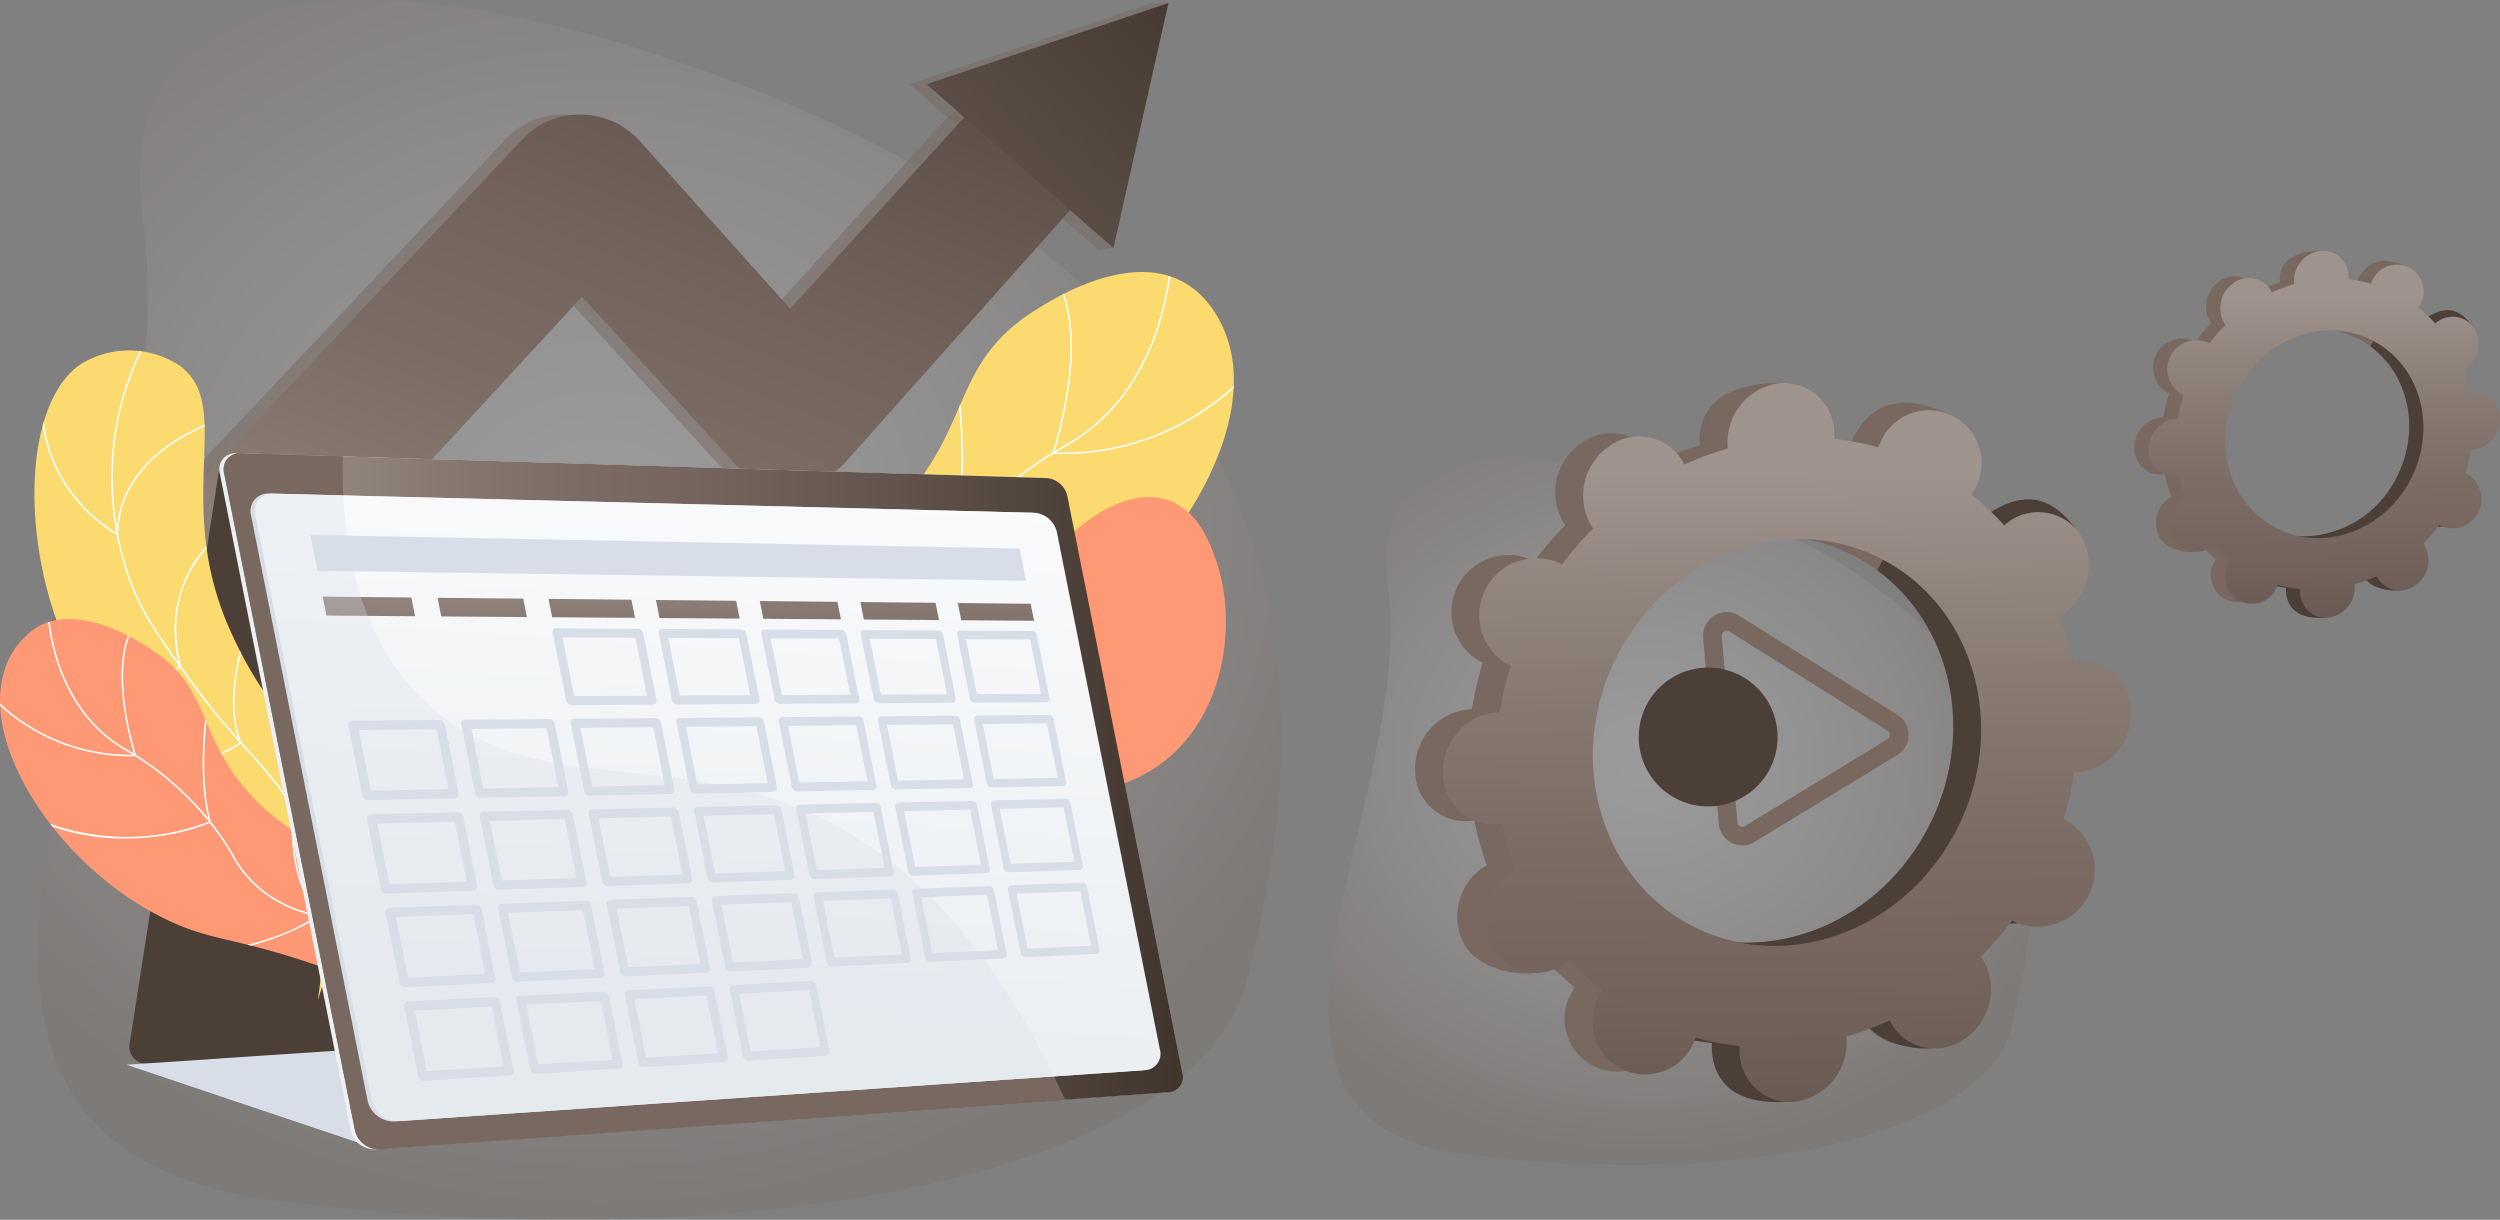 <svg id="Componente_2_1" data-name="Componente 2 – 1" xmlns="http://www.w3.org/2000/svg" xmlns:xlink="http://www.w3.org/1999/xlink" width="310.806" height="151.642" viewBox="0 0 310.806 151.642">
  <rect x="0" y="0" width="310.806" height="151.642" fill="#808080" stroke="none"/>
  <defs>
    <radialGradient id="radial-gradient" cx="0.5" cy="0.5" r="0.505" gradientTransform="translate(0.009) scale(0.981 1)" gradientUnits="objectBoundingBox">
      <stop offset="0" stop-color="#f6f7fc"/>
      <stop offset="0.126" stop-color="#edecf1"/>
      <stop offset="0.348" stop-color="#d5d2d3"/>
      <stop offset="0.639" stop-color="#afa6a4"/>
      <stop offset="0.985" stop-color="#7a6a62"/>
      <stop offset="1" stop-color="#786860"/>
    </radialGradient>
    <linearGradient id="linear-gradient" x1="0.495" y1="0.117" x2="0.513" y2="1.536" gradientUnits="objectBoundingBox">
      <stop offset="0.003" stop-color="#9f938d"/>
      <stop offset="0.139" stop-color="#8f827b"/>
      <stop offset="0.362" stop-color="#7b6c65"/>
      <stop offset="0.503" stop-color="#74645d"/>
      <stop offset="0.697" stop-color="#62544d"/>
      <stop offset="1" stop-color="#40342d"/>
    </linearGradient>
    <linearGradient id="linear-gradient-2" x1="0.495" y1="0.117" x2="0.513" y2="1.536" xlink:href="#linear-gradient"/>
    <clipPath id="clip-path">
      <path id="Caminho_6555" data-name="Caminho 6555" d="M3153.89,272.518c-.763-4.822-1.17-12.349,2.8-19.051,6.921-11.691,19.363-7.713,31.384-20.207,9.7-10.077,6.715-17.981,17.427-24.649,1.793-1.116,11.269-7.261,18.259-3.474,3.939,2.134,5.342,6.47,5.6,7.284,3.98,12.3-8.652,31.434-25.008,40.113-9.4,4.986-12.406,3.315-28.922,9.093A92.72,92.72,0,0,0,3153.89,272.518Z" transform="translate(-3153.391 -203.919)" fill="#fbda70"/>
    </clipPath>
    <linearGradient id="linear-gradient-3" x1="0.192" y1="0.992" x2="1.041" y2="-0.374" xlink:href="#linear-gradient"/>
    <linearGradient id="linear-gradient-4" x1="-2.375" y1="3.391" x2="1.242" y2="-0.178" xlink:href="#linear-gradient"/>
    <clipPath id="clip-path-2">
      <path id="Caminho_6567" data-name="Caminho 6567" d="M3008.114,308.988a42.38,42.38,0,0,0,1.46-22.734c-2.418-10.481-7.774-12.578-12.583-23.781-6.865-15.993.9-27.577-6.2-32.464a11.41,11.41,0,0,0-12.275.007c-9.586,6.827-6.958,36.566,8.251,48.171,6.878,5.248,12.881,4.626,18.042,11.418C3009.368,295.607,3009.011,303.524,3008.114,308.988Z" transform="translate(-2972.894 -228.222)" fill="#fbda70"/>
    </clipPath>
    <clipPath id="clip-path-3">
      <path id="Caminho_6573" data-name="Caminho 6573" d="M3019.165,363.286c.6-3.617.942-9.267-2-14.319-5.137-8.814-14.5-5.891-23.463-15.334-7.229-7.617-4.95-13.536-12.96-18.6-1.341-.847-8.425-5.51-13.693-2.7a9.65,9.65,0,0,0-4.246,5.441c-3.052,9.217,6.337,23.648,18.574,30.249,7.031,3.792,9.3,2.553,21.671,6.975A69.612,69.612,0,0,1,3019.165,363.286Z" transform="translate(-2962.219 -311.444)" fill="#ff9975"/>
    </clipPath>
    <linearGradient id="linear-gradient-5" y1="0.5" x2="1" y2="0.5" gradientUnits="objectBoundingBox">
      <stop offset="0.004" stop-color="#ebeff2"/>
      <stop offset="1" stop-color="#fff"/>
    </linearGradient>
    <linearGradient id="linear-gradient-6" x1="0" y1="0.5" x2="1" y2="0.5" xlink:href="#linear-gradient"/>
    <linearGradient id="linear-gradient-7" x1="2.906" y1="1.098" x2="3.03" y2="-0.188" xlink:href="#linear-gradient-5"/>
    <linearGradient id="linear-gradient-8" x1="25.046" y1="-3.202" x2="25.377" y2="18.45" xlink:href="#linear-gradient"/>
    <linearGradient id="linear-gradient-9" x1="25.87" y1="-3.608" x2="26.205" y2="17.959" xlink:href="#linear-gradient"/>
    <linearGradient id="linear-gradient-10" x1="26.707" y1="-4.01" x2="27.046" y2="17.473" xlink:href="#linear-gradient"/>
    <linearGradient id="linear-gradient-11" x1="27.558" y1="-4.41" x2="27.901" y2="16.992" xlink:href="#linear-gradient"/>
    <linearGradient id="linear-gradient-12" x1="28.422" y1="-4.808" x2="28.769" y2="16.516" xlink:href="#linear-gradient"/>
    <linearGradient id="linear-gradient-13" x1="29.299" y1="-5.203" x2="29.649" y2="16.045" xlink:href="#linear-gradient"/>
    <linearGradient id="linear-gradient-14" x1="30.188" y1="-5.596" x2="30.543" y2="15.579" xlink:href="#linear-gradient"/>
  </defs>
  <g id="Grupo_4208" data-name="Grupo 4208" transform="translate(-649.194 -1181.015)">
    <path id="Caminho_7554" data-name="Caminho 7554" d="M3005.867,96.421s-40.506-15.1-36.906,11.815-24.3,66.23,9.677,70.554,64.809-2.244,67.959-16.133S3057.561,114.116,3005.867,96.421Z" transform="translate(-2147.216 1145.746)" opacity="0.23" fill="url(#radial-gradient)"/>
    <g id="Grupo_4206" data-name="Grupo 4206" transform="translate(825.125 1212.184)">
      <g id="Grupo_3824" data-name="Grupo 3824" transform="translate(89.435 0)">
        <path id="Caminho_6711" data-name="Caminho 6711" d="M3107.242,149.271a3.622,3.622,0,0,0,3.269-6.438c-.086-.042-.172-.079-.259-.114a20.844,20.844,0,0,0,.688-2.966c.095,0,.188,0,.284-.011a3.777,3.777,0,0,0,3.321-3.844,3.2,3.2,0,0,0-3.463-3.24c-.1.009-.194.025-.29.041a19.059,19.059,0,0,0-.8-2.833c.086-.051.172-.1.255-.162a3.777,3.777,0,0,0,1.143-4.949,3.2,3.2,0,0,0-4.658-.884c-.082.057-.158.119-.236.182a16.949,16.949,0,0,0-2.078-1.94c.054-.086.1-.174.152-.266.9-1.778,2.082-3.719.427-4.527-3.828-1.869-5.47-.27-6.372,1.508-.047.091-.087.185-.126.279a17,17,0,0,0-2.792-.533c.005-.1.01-.2.008-.3-.039-1.956.541-3.014-1.339-3.051-4.1-.08-5.483,1.7-5.444,3.656,0,.1.011.2.021.3a18.949,18.949,0,0,0-2.761,1.025c-.042-.088-.087-.174-.137-.259a3.2,3.2,0,0,0-4.659-.884,3.777,3.777,0,0,0-1.145,4.95c.049.083.1.16.16.235a20.756,20.756,0,0,0-1.988,2.307c-.08-.05-.16-.1-.245-.142a3.622,3.622,0,0,0-3.269,6.438c.085.042.172.079.259.114a21.015,21.015,0,0,0-.689,2.966c-.094,0-.188,0-.284.011a3.776,3.776,0,0,0-3.32,3.844,3.2,3.2,0,0,0,3.463,3.24c.1-.009.194-.025.289-.041a19.181,19.181,0,0,0,.8,2.833c-.086.051-.172.1-.256.162a3.777,3.777,0,0,0-1.145,4.949c.971,1.611,4.183,2.36,5.787,1.237.081-.058-.968-.473-.892-.535a16.935,16.935,0,0,0,2.079,1.94c-.053.086-.1.174-.152.266a3.344,3.344,0,1,0,5.945,3.019c.047-.091.087-.185.126-.279a16.994,16.994,0,0,0,2.792.533c-.006.1-.01.2-.008.3a3.2,3.2,0,0,0,3.462,3.24,3.778,3.778,0,0,0,3.321-3.844c0-.1-.011-.2-.021-.3a19.133,19.133,0,0,0,2.761-1.025c.042.088.087.174.137.259a3.2,3.2,0,0,0,4.658.884,3.778,3.778,0,0,0,1.145-4.95c-.05-.083-.1-.16-.16-.235a20.755,20.755,0,0,0,1.988-2.307C3107.076,149.179,3107.157,149.227,3107.242,149.271Zm-20.466.26c-5.961-3.027-8.137-10.712-4.86-17.167s10.766-9.233,16.726-6.207,8.136,10.712,4.86,17.167S3092.737,152.556,3086.776,149.53Z" transform="translate(-3070.873 -115.223)" fill="#786860"/>
        <path id="Caminho_6712" data-name="Caminho 6712" d="M3109.414,139.359a3.777,3.777,0,0,0,3.321-3.844,3.2,3.2,0,0,0-3.463-3.24c-.1.009-.194.025-.29.041a19.059,19.059,0,0,0-.8-2.833c.086-.051.172-.1.255-.162,1.6-1.122,3.584-3.835,2.454-5.338-2.146-2.852-4.367-1.618-5.969-.494-.082.057-.158.119-.236.182a16.949,16.949,0,0,0-2.078-1.94c.054-.086.1-.174.152-.266a3.732,3.732,0,0,0,.21-2.942q-2.321,4.087-4.574,8.211c4.755,3.485,6.269,10.352,3.3,16.207a13.125,13.125,0,0,1-12.415,7.4c-.218.566-.433,1.135-.666,1.695-.634,1.521-1.354,3.009-2.075,4.5.454.085.909.153,1.366.2-.006.1-.01.2-.008.3.039,1.956,1.226,3.618,4.621,3.438,1.879-.1,2.2-2.087,2.162-4.043,0-.1-.011-.2-.021-.3a19.133,19.133,0,0,0,2.761-1.025c.042.088.087.174.137.259.97,1.611,4.337,2.295,5.939,1.173s.834-3.628-.136-5.239c-.05-.083-.1-.16-.16-.235a20.755,20.755,0,0,0,1.988-2.307c.079.05.161.1.245.142a3.622,3.622,0,0,0,3.269-6.438c-.086-.042-.172-.079-.259-.114a20.844,20.844,0,0,0,.688-2.966C3109.224,139.369,3109.318,139.368,3109.414,139.359Z" transform="translate(-3069.062 -114.841)" fill="#4b3f37"/>
        <path id="Caminho_6713" data-name="Caminho 6713" d="M3108.825,149.471a3.622,3.622,0,0,0,3.269-6.438c-.086-.042-.173-.079-.26-.114a20.715,20.715,0,0,0,.69-2.966c.095,0,.188,0,.284-.011a3.777,3.777,0,0,0,3.321-3.844,3.2,3.2,0,0,0-3.463-3.24c-.1.009-.194.025-.29.041a18.915,18.915,0,0,0-.8-2.833c.087-.051.172-.1.257-.162a3.777,3.777,0,0,0,1.143-4.949,3.2,3.2,0,0,0-4.658-.884c-.082.057-.16.119-.236.182a16.967,16.967,0,0,0-2.079-1.94c.053-.086.1-.174.152-.266a3.345,3.345,0,1,0-5.946-3.019c-.047.091-.087.185-.125.279a16.991,16.991,0,0,0-2.793-.533c.007-.1.011-.2.009-.3a3.2,3.2,0,0,0-3.463-3.24,3.777,3.777,0,0,0-3.32,3.844c0,.1.01.2.02.3a19.124,19.124,0,0,0-2.76,1.025c-.042-.088-.087-.174-.137-.259a3.2,3.2,0,0,0-4.66-.884,3.778,3.778,0,0,0-1.143,4.95c.049.083.1.16.159.235a20.894,20.894,0,0,0-1.989,2.307c-.079-.049-.159-.1-.244-.142a3.622,3.622,0,0,0-3.269,6.438c.085.042.172.079.259.114a20.88,20.88,0,0,0-.689,2.966c-.094,0-.188,0-.284.011a3.776,3.776,0,0,0-3.32,3.844,3.2,3.2,0,0,0,3.463,3.24c.1-.009.194-.025.289-.041a19.181,19.181,0,0,0,.8,2.833c-.086.051-.172.1-.255.162a3.776,3.776,0,0,0-1.145,4.949,3.2,3.2,0,0,0,4.659.884c.083-.057.159-.119.236-.182a16.993,16.993,0,0,0,2.077,1.94c-.052.086-.1.174-.151.266a3.344,3.344,0,1,0,5.945,3.019c.047-.091.087-.185.126-.279a16.976,16.976,0,0,0,2.792.533c-.006.1-.01.2-.009.3a3.2,3.2,0,0,0,3.463,3.24,3.779,3.779,0,0,0,3.321-3.844c0-.1-.011-.2-.021-.3a19.133,19.133,0,0,0,2.76-1.025c.043.087.087.174.138.259a3.2,3.2,0,0,0,4.659.884,3.779,3.779,0,0,0,1.145-4.95c-.05-.083-.1-.16-.16-.235a20.782,20.782,0,0,0,1.988-2.307C3108.659,149.379,3108.739,149.428,3108.825,149.471Zm-20.466.26c-5.962-3.027-8.137-10.712-4.86-17.167s10.766-9.233,16.726-6.207,8.136,10.712,4.86,17.167S3094.32,152.757,3088.359,149.731Z" transform="translate(-3070.689 -115.222)" fill="url(#linear-gradient)"/>
      </g>
      <g id="Grupo_3825" data-name="Grupo 3825" transform="translate(0 16.435)">
        <path id="Caminho_6714" data-name="Caminho 6714" d="M3061.949,196.65a7.093,7.093,0,0,0,6.4-12.61c-.166-.085-.336-.156-.506-.224a40.883,40.883,0,0,0,1.35-5.811c.184,0,.369,0,.558-.021a7.4,7.4,0,0,0,6.5-7.53,6.267,6.267,0,0,0-6.783-6.347c-.192.017-.381.047-.568.08a37.325,37.325,0,0,0-1.571-5.549c.169-.1.337-.2.5-.316a7.4,7.4,0,0,0,2.242-9.7,6.266,6.266,0,0,0-9.127-1.73c-.161.113-.312.234-.462.358a33.054,33.054,0,0,0-4.071-3.8c.1-.17.2-.341.3-.522,1.767-3.482,4.078-7.286.837-8.868-7.5-3.66-10.715-.527-12.483,2.955-.092.181-.171.364-.247.548a33.061,33.061,0,0,0-5.47-1.044c.011-.194.02-.388.017-.585-.077-3.832,1.06-5.906-2.623-5.977-8.031-.156-10.741,3.33-10.665,7.162,0,.2.021.4.041.59a37.38,37.38,0,0,0-5.407,2.007c-.083-.171-.171-.341-.27-.505a6.267,6.267,0,0,0-9.127-1.731,7.4,7.4,0,0,0-2.241,9.7c.1.162.2.312.312.462a40.727,40.727,0,0,0-3.895,4.519c-.156-.1-.313-.193-.481-.278a7.094,7.094,0,0,0-6.4,12.611c.167.085.337.155.508.223a40.729,40.729,0,0,0-1.35,5.812c-.184,0-.369,0-.558.02a7.4,7.4,0,0,0-6.5,7.53,6.266,6.266,0,0,0,6.783,6.347c.192-.017.379-.047.566-.08a37.644,37.644,0,0,0,1.571,5.55c-.168.1-.335.2-.5.316a7.4,7.4,0,0,0-2.242,9.695c1.9,3.155,8.2,4.621,11.334,2.422.161-.113-1.9-.926-1.746-1.049a33.128,33.128,0,0,0,4.071,3.8c-.1.17-.205.341-.3.522a6.552,6.552,0,1,0,11.647,5.913c.092-.181.169-.364.245-.547a33.31,33.31,0,0,0,5.471,1.044c-.011.193-.02.387-.017.583a6.267,6.267,0,0,0,6.783,6.347,7.4,7.4,0,0,0,6.5-7.532c0-.2-.02-.4-.04-.59a37.229,37.229,0,0,0,5.407-2.007c.084.172.171.341.27.506a6.265,6.265,0,0,0,9.126,1.73,7.4,7.4,0,0,0,2.242-9.7c-.1-.161-.2-.312-.312-.461a40.764,40.764,0,0,0,3.895-4.52C3061.625,196.47,3061.783,196.565,3061.949,196.65Zm-40.091.509c-11.677-5.928-15.938-20.984-9.519-33.627s21.09-18.087,32.767-12.159,15.938,20.984,9.518,33.628S3033.535,203.087,3021.858,197.159Z" transform="translate(-2990.706 -129.954)" fill="#786860"/>
        <path id="Caminho_6715" data-name="Caminho 6715" d="M3066.205,177.236a7.4,7.4,0,0,0,6.5-7.53,6.267,6.267,0,0,0-6.783-6.347c-.192.017-.381.048-.568.08a37.325,37.325,0,0,0-1.571-5.549c.169-.1.337-.2.5-.316,3.139-2.2,7.023-7.514,4.808-10.458-4.2-5.586-8.553-3.168-11.693-.968-.161.113-.312.234-.462.357a33.13,33.13,0,0,0-4.071-3.8c.1-.17.2-.341.3-.521a7.312,7.312,0,0,0,.412-5.762q-4.548,8.006-8.962,16.084c9.315,6.826,12.282,20.279,6.458,31.747-4.934,9.718-14.742,15.175-24.319,14.491-.427,1.109-.847,2.222-1.3,3.32-1.242,2.978-2.652,5.894-4.064,8.806q1.334.253,2.676.394c-.011.193-.02.387-.017.583.077,3.832,2.4,7.089,9.053,6.735,3.678-.194,4.311-4.086,4.234-7.92,0-.2-.02-.4-.04-.59a37.229,37.229,0,0,0,5.407-2.007c.084.172.171.341.27.506,1.9,3.155,8.5,4.5,11.636,2.3s1.633-7.105-.268-10.261c-.1-.161-.2-.312-.312-.462a40.649,40.649,0,0,0,3.895-4.519c.156.1.313.193.48.278a7.094,7.094,0,0,0,6.4-12.611c-.166-.084-.336-.155-.506-.223a40.883,40.883,0,0,0,1.35-5.811C3065.832,177.256,3066.017,177.252,3066.205,177.236Z" transform="translate(-2987.158 -129.207)" fill="#4b3f37"/>
        <path id="Caminho_6716" data-name="Caminho 6716" d="M3065.05,197.043a7.094,7.094,0,0,0,6.4-12.611c-.166-.085-.337-.155-.508-.223a40.739,40.739,0,0,0,1.351-5.812c.184,0,.369,0,.556-.02a7.4,7.4,0,0,0,6.5-7.53,6.264,6.264,0,0,0-6.782-6.347c-.192.017-.38.047-.568.08a37.495,37.495,0,0,0-1.571-5.55c.168-.1.337-.2.5-.316a7.4,7.4,0,0,0,2.241-9.695,6.265,6.265,0,0,0-9.125-1.731c-.162.113-.312.234-.462.358a33.2,33.2,0,0,0-4.071-3.8c.1-.17.2-.341.3-.522a6.551,6.551,0,1,0-11.646-5.913c-.091.18-.17.364-.247.547a33.3,33.3,0,0,0-5.469-1.044c.011-.193.02-.387.015-.583a6.267,6.267,0,0,0-6.783-6.347,7.4,7.4,0,0,0-6.5,7.53c0,.2.021.4.04.591a37.292,37.292,0,0,0-5.407,2.007c-.084-.172-.17-.341-.269-.506a6.267,6.267,0,0,0-9.127-1.73,7.4,7.4,0,0,0-2.241,9.695c.1.162.2.313.313.462a41.044,41.044,0,0,0-3.9,4.519c-.155-.1-.313-.193-.479-.277a7.093,7.093,0,0,0-6.4,12.61c.166.085.337.156.508.224a40.756,40.756,0,0,0-1.351,5.811c-.184,0-.369,0-.557.02a7.4,7.4,0,0,0-6.505,7.532,6.266,6.266,0,0,0,6.783,6.347c.192-.018.38-.048.568-.081a37.243,37.243,0,0,0,1.571,5.55c-.168.1-.337.2-.5.316a7.4,7.4,0,0,0-2.241,9.7,6.265,6.265,0,0,0,9.125,1.73c.161-.113.313-.234.462-.358a33.228,33.228,0,0,0,4.071,3.8c-.1.17-.2.341-.3.521A6.551,6.551,0,1,0,3025,211.907c.092-.181.171-.364.247-.548a33.074,33.074,0,0,0,5.47,1.044c-.011.194-.02.388-.015.585a6.266,6.266,0,0,0,6.781,6.347,7.4,7.4,0,0,0,6.505-7.532c0-.2-.021-.4-.041-.59a37.518,37.518,0,0,0,5.408-2.007c.083.171.17.34.269.505a6.268,6.268,0,0,0,9.127,1.731,7.4,7.4,0,0,0,2.241-9.7c-.1-.162-.2-.312-.312-.462a40.838,40.838,0,0,0,3.9-4.519C3064.725,196.863,3064.884,196.959,3065.05,197.043Zm-40.091.509c-11.677-5.928-15.939-20.985-9.52-33.628s21.09-18.086,32.766-12.158,15.939,20.984,9.52,33.627S3036.635,203.48,3024.959,197.552Z" transform="translate(-2990.347 -129.954)" fill="url(#linear-gradient-2)"/>
      </g>
    </g>
    <g id="Grupo_4207" data-name="Grupo 4207" transform="matrix(0.259, -0.966, 0.966, 0.259, 850.109, 1282.014)">
      <g id="Grupo_3827" data-name="Grupo 3827" transform="translate(0 4.659)">
        <path id="Caminho_6717" data-name="Caminho 6717" d="M20.086,27.157a2.932,2.932,0,0,1-4.14.1L.909,12.919A2.929,2.929,0,0,1,1.936,8.045L23.789.175A2.928,2.928,0,0,1,27.581,3.79l-6.815,22.2A2.947,2.947,0,0,1,20.086,27.157ZM2.483,10.372a.642.642,0,0,0-.155.3.607.607,0,0,0,.178.574L17.541,25.579a.609.609,0,0,0,.581.151.619.619,0,0,0,.433-.416l6.815-22.2a.615.615,0,0,0-.8-.761L2.721,10.22A.605.605,0,0,0,2.483,10.372Z" fill="#786860"/>
      </g>
      <path id="Caminho_6718" data-name="Caminho 6718" d="M17.26,8.63A8.63,8.63,0,1,1,8.63,0,8.63,8.63,0,0,1,17.26,8.63Z" transform="translate(3.385 0)" fill="#4b3f37"/>
    </g>
  </g>
  <g id="Grupo_4212" data-name="Grupo 4212" transform="translate(-572.257 -1083)">
    <g id="Grupo_3667" data-name="Grupo 3667" transform="translate(-2389.58 979.802)">
      <path id="Caminho_6549" data-name="Caminho 6549" d="M3039.916,99.482s-71.647-26.051-65.278,20.381-42.988,114.248,17.116,121.706,114.635-3.87,120.208-27.83S3131.354,130.007,3039.916,99.482Z" transform="translate(5 11)" opacity="0.23" fill="url(#radial-gradient)"/>
      <g id="Grupo_3672" data-name="Grupo 3672" transform="translate(3038.528 137.017)">
        <g id="Grupo_3670" data-name="Grupo 3670" transform="translate(0)">
          <g id="Grupo_3669" data-name="Grupo 3669">
            <path id="Caminho_6550" data-name="Caminho 6550" d="M3153.89,272.518c-.763-4.822-1.17-12.349,2.8-19.051,6.921-11.691,19.363-7.713,31.384-20.207,9.7-10.077,6.715-17.981,17.427-24.649,1.793-1.116,11.269-7.261,18.259-3.474,3.939,2.134,5.342,6.47,5.6,7.284,3.98,12.3-8.652,31.434-25.008,40.113-9.4,4.986-12.406,3.315-28.922,9.093A92.72,92.72,0,0,0,3153.89,272.518Z" transform="translate(-3153.391 -203.919)" fill="#fbda70"/>
            <g id="Grupo_3668" data-name="Grupo 3668" clip-path="url(#clip-path)">
              <g id="Grupo_3667-2" data-name="Grupo 3667" transform="translate(-1.131 -4.417)" style="mix-blend-mode: soft-light;isolation: isolate">
                <path id="Caminho_6551" data-name="Caminho 6551" d="M3150.765,271.711l-.194-.042c2.476-11.5,7.077-19.209,13.676-22.909a19.723,19.723,0,0,1,8.509-2.373,21.536,21.536,0,0,0,9.926-3.009c3.881-2.311,5.283-4.552,7.057-7.391a45.358,45.358,0,0,1,8.024-9.955,48.366,48.366,0,0,1,9.214-6.948,22.994,22.994,0,0,0,7.315-6.155c4.053-5.237,6.2-11.974,6.377-20.023l.2,0c-.179,8.092-2.339,14.868-6.419,20.14a23.156,23.156,0,0,1-7.369,6.2,48.2,48.2,0,0,0-9.181,6.922,45.22,45.22,0,0,0-7.993,9.916c-1.789,2.861-3.2,5.121-7.123,7.456a21.713,21.713,0,0,1-10.007,3.036,19.546,19.546,0,0,0-8.432,2.348C3157.8,252.6,3153.229,260.268,3150.765,271.711Z" transform="translate(-3150.571 -192.908)" fill="#fff"/>
                <path id="Caminho_6552" data-name="Caminho 6552" d="M3288.923,225.965q-.606,0-1.227-.023l-.133,0,.042-.126c.054-.16,5.329-16.1-.509-22.743l.149-.131c5.634,6.41,1.078,21.284.588,22.811a31.154,31.154,0,0,0,19.22-5.778,29.427,29.427,0,0,0,6.551-6.246l.162.114a29.615,29.615,0,0,1-6.6,6.294A31.341,31.341,0,0,1,3288.923,225.965Z" transform="translate(-3232.327 -198.914)" fill="#fff"/>
                <path id="Caminho_6553" data-name="Caminho 6553" d="M3271.643,259.709a39.085,39.085,0,0,1-4.009-.206,36.565,36.565,0,0,1-10.307-2.509l-.078-.035.023-.082c2.358-8.315.408-20.184.388-20.3l.2-.033c.02.119,1.964,11.953-.369,20.306a38.037,38.037,0,0,0,32.85-2.387l.1.171A36.7,36.7,0,0,1,3271.643,259.709Z" transform="translate(-3214.453 -219.037)" fill="#fff"/>
                <path id="Caminho_6554" data-name="Caminho 6554" d="M3237.321,301.594c-15.946,0-25.069-6.667-25.161-6.735l-.084-.063.067-.08c6.375-7.676,4-20.45,3.974-20.578l.2-.038c.024.129,2.4,12.9-3.949,20.66.973.683,10.229,6.856,25.8,6.629l0,.2C3237.886,301.592,3237.6,301.594,3237.321,301.594Z" transform="translate(-3187.402 -241.528)" fill="#fff"/>
              </g>
            </g>
          </g>
        </g>
        <g id="Grupo_3671" data-name="Grupo 3671" transform="translate(16.994 27.973)">
          <path id="Caminho_6556" data-name="Caminho 6556" d="M3195.753,304.559a52.009,52.009,0,0,1,13.008-6.715c10.516-3.648,15.309-1.421,19.781-5.826,4.628-4.56,1.681-9.1,7.22-14.191.466-.428,6.412-5.75,11.745-3.717,3.73,1.423,5.157,5.681,5.828,7.679,2.6,7.755.977,19.533-7.316,25.292-7.863,5.46-17.752,2.765-20.892,1.887-5.508-1.54-6.8-3.7-12.4-5.1A32,32,0,0,0,3195.753,304.559Z" transform="translate(-3195.753 -273.648)" fill="#ff9975"/>
        </g>
      </g>
      <g id="Grupo_3677" data-name="Grupo 3677" transform="translate(2966.354 103.571)">
        <g id="Grupo_3674" data-name="Grupo 3674">
          <path id="Caminho_6557" data-name="Caminho 6557" d="M2983.973,229.637a10.836,10.836,0,0,1-6.855-2.07,8.693,8.693,0,0,1-1.052-13.265L3031.98,155a9.611,9.611,0,0,1,7.242-2.91,10,10,0,0,1,7.158,3.267L3065.1,176.23l21.272-23.389a8.791,8.791,0,0,1,12.305-.511,8.514,8.514,0,0,1,.861,12.052l-27.578,30.938a9.383,9.383,0,0,1-13.8.112l-18.94-20.7-47.431,51.424A11.207,11.207,0,0,1,2983.973,229.637Z" transform="translate(-2973.48 -138.224)" fill="#786860" opacity="0.5"/>
          <g id="Grupo_3673" data-name="Grupo 3673" transform="translate(108.583)">
            <path id="Caminho_6558" data-name="Caminho 6558" d="M3267.576,151.2l-23.429-20.557,30.065-10.095h2.1l-6.842,30.466Z" transform="translate(-3244.147 -120.548)" fill="#786860" opacity="0.5"/>
          </g>
        </g>
        <g id="Grupo_3676" data-name="Grupo 3676" transform="translate(2.099)">
          <path id="Caminho_6559" data-name="Caminho 6559" d="M2989.206,229.637a10.835,10.835,0,0,1-6.854-2.07A8.692,8.692,0,0,1,2981.3,214.3l55.914-59.3a9.611,9.611,0,0,1,7.242-2.91,10,10,0,0,1,7.158,3.267l18.72,20.876,21.273-23.389a8.79,8.79,0,0,1,12.3-.511,8.514,8.514,0,0,1,.862,12.052l-27.579,30.938a9.383,9.383,0,0,1-13.8.112l-18.939-20.7-47.431,51.424A11.207,11.207,0,0,1,2989.206,229.637Z" transform="translate(-2978.713 -138.224)" fill="url(#linear-gradient-3)"/>
          <g id="Grupo_3675" data-name="Grupo 3675" transform="translate(108.583)">
            <path id="Caminho_6560" data-name="Caminho 6560" d="M3272.6,151.015l-23.224-20.372,30.065-10.095Z" transform="translate(-3249.38 -120.548)" fill="url(#linear-gradient-4)"/>
          </g>
        </g>
      </g>
      <g id="Grupo_3691" data-name="Grupo 3691" transform="translate(2961.836 146.767)">
        <path id="Caminho_6561" data-name="Caminho 6561" d="M3013.563,264.064,3002.381,335.8a2.131,2.131,0,0,0,2.033,2.573l55.965-2.641Z" transform="translate(-2986.252 -249.685)" fill="#4b3f37"/>
        <g id="Grupo_3686" data-name="Grupo 3686">
          <g id="Grupo_3681" data-name="Grupo 3681" transform="translate(4.282)">
            <g id="Grupo_3680" data-name="Grupo 3680">
              <path id="Caminho_6562" data-name="Caminho 6562" d="M3008.114,308.988a42.38,42.38,0,0,0,1.46-22.734c-2.418-10.481-7.774-12.578-12.583-23.781-6.865-15.993.9-27.577-6.2-32.464a11.41,11.41,0,0,0-12.275.007c-9.586,6.827-6.958,36.566,8.251,48.171,6.878,5.248,12.881,4.626,18.042,11.418C3009.368,295.607,3009.011,303.524,3008.114,308.988Z" transform="translate(-2972.894 -228.222)" fill="#fbda70"/>
              <g id="Grupo_3679" data-name="Grupo 3679" clip-path="url(#clip-path-2)">
                <g id="Grupo_3678" data-name="Grupo 3678" transform="translate(0.88 -2.873)" style="mix-blend-mode: soft-light;isolation: isolate">
                  <path id="Caminho_6563" data-name="Caminho 6563" d="M3023.43,291.153a40.8,40.8,0,0,0-2.3-6.612c-2.186-4.881-4.6-7.566-7.656-10.965a95.22,95.22,0,0,1-6.869-8.341c-4.889-6.748-6.407-9.119-7.767-12.942a37.755,37.755,0,0,1-1.792-17.714,36.815,36.815,0,0,1,4.766-13.518l.171.1a36.606,36.606,0,0,0-4.741,13.446,37.553,37.553,0,0,0,1.782,17.619c1.352,3.8,2.865,6.162,7.74,12.892a95.145,95.145,0,0,0,6.856,8.325c3.068,3.412,5.49,6.107,7.69,11.016a41.054,41.054,0,0,1,2.313,6.645Z" transform="translate(-2988.023 -221.06)" fill="#fff"/>
                  <path id="Caminho_6564" data-name="Caminho 6564" d="M2984.613,256.315l-.144-.078a19.988,19.988,0,0,1-5.394-4.755,18.266,18.266,0,0,1-3.692-14.814l.2.033a18.075,18.075,0,0,0,3.652,14.658,20.167,20.167,0,0,0,5.191,4.622c.166-5.524,3.71-9.1,6.67-11.142a24.457,24.457,0,0,1,6.518-3.146l.053.191a24.23,24.23,0,0,0-6.463,3.121c-2.95,2.031-6.486,5.614-6.584,11.146Z" transform="translate(-2975.088 -230.407)" fill="#fff"/>
                  <path id="Caminho_6565" data-name="Caminho 6565" d="M2986.831,303.935a14.962,14.962,0,0,1-9.369-3.133l.122-.156c6.96,5.417,15.231,2.148,16.11,1.775a16.09,16.09,0,0,1,1.142-11.91,13.181,13.181,0,0,1,3.222-4.01l.118.158c-.07.053-7,5.395-4.269,15.794l.021.081-.076.034A18.747,18.747,0,0,1,2986.831,303.935Z" transform="translate(-2976.51 -260.248)" fill="#fff"/>
                  <path id="Caminho_6566" data-name="Caminho 6566" d="M3005.236,330.136a22.512,22.512,0,0,1-7.734-1.488l.068-.186c9.77,3.57,15.015-.4,15.593-.872-2.386-5.6.98-14.641,1.014-14.732l.186.07c-.035.091-3.4,9.131-.99,14.651l.029.065-.052.048C3013.312,327.726,3010.583,330.136,3005.236,330.136Z" transform="translate(-2988.51 -276.032)" fill="#fff"/>
                </g>
              </g>
            </g>
          </g>
          <g id="Grupo_3685" data-name="Grupo 3685" transform="translate(0 33.386)">
            <g id="Grupo_3684" data-name="Grupo 3684">
              <path id="Caminho_6568" data-name="Caminho 6568" d="M3019.165,363.286c.6-3.617.942-9.267-2-14.319-5.137-8.814-14.5-5.891-23.463-15.334-7.229-7.617-4.95-13.536-12.96-18.6-1.341-.847-8.425-5.51-13.693-2.7a9.65,9.65,0,0,0-4.246,5.441c-3.052,9.217,6.337,23.648,18.574,30.249,7.031,3.792,9.3,2.553,21.671,6.975A69.612,69.612,0,0,1,3019.165,363.286Z" transform="translate(-2962.219 -311.444)" fill="#ff9975"/>
              <g id="Grupo_3683" data-name="Grupo 3683" clip-path="url(#clip-path-3)">
                <g id="Grupo_3682" data-name="Grupo 3682" transform="translate(-2.709 -3.336)" style="mix-blend-mode: soft-light;isolation: isolate">
                  <path id="Caminho_6569" data-name="Caminho 6569" d="M3028.744,362.663c-1.791-8.6-5.178-14.371-10.069-17.157a14.663,14.663,0,0,0-6.31-1.8,16.32,16.32,0,0,1-7.509-2.334,14.173,14.173,0,0,1-5.319-5.643,33.915,33.915,0,0,0-5.947-7.483,36.163,36.163,0,0,0-6.855-5.242,17.417,17.417,0,0,1-5.509-4.7c-3.04-3.984-4.629-9.088-4.722-15.171l.2,0c.093,6.04,1.668,11.1,4.682,15.053a17.239,17.239,0,0,0,5.455,4.654,36.327,36.327,0,0,1,6.887,5.267,34.09,34.09,0,0,1,5.979,7.521,14.009,14.009,0,0,0,5.253,5.577,16.148,16.148,0,0,0,7.428,2.306,14.833,14.833,0,0,1,6.387,1.828c4.942,2.815,8.362,8.632,10.164,17.288Z" transform="translate(-2968.065 -303.127)" fill="#fff"/>
                  <path id="Caminho_6570" data-name="Caminho 6570" d="M2974.245,328.136a23.97,23.97,0,0,1-18.778-9.244l.163-.112a23.769,23.769,0,0,0,19.237,9.151c-.406-1.309-3.663-12.365.573-17.119l.148.132c-4.409,4.946-.533,16.93-.493,17.051l.041.126-.132,0C2974.749,328.133,2974.495,328.136,2974.245,328.136Z" transform="translate(-2955.467 -307.729)" fill="#fff"/>
                  <path id="Caminho_6571" data-name="Caminho 6571" d="M2979.735,353.578a27.6,27.6,0,0,1-14.3-3.913l.1-.17a28.548,28.548,0,0,0,24.614,1.967c-1.7-6.289-.185-15.151-.168-15.24l.195.034c-.016.089-1.539,8.987.187,15.237l.023.082-.078.035a27.47,27.47,0,0,1-7.76,1.834C2981.694,353.526,2980.75,353.578,2979.735,353.578Z" transform="translate(-2961.437 -322.945)" fill="#fff"/>
                  <path id="Caminho_6572" data-name="Caminho 6572" d="M3013.285,385.177c-.307,0-.616,0-.93-.01l0-.2a38.393,38.393,0,0,0,14.4-2.342,24.342,24.342,0,0,0,4.978-2.484c-4.715-5.868-2.867-15.437-2.848-15.534l.194.039c-.019.1-1.866,9.665,2.874,15.452l.066.081-.084.062C3031.867,380.292,3025.085,385.177,3013.285,385.177Z" transform="translate(-2989.533 -339.944)" fill="#fff"/>
                </g>
              </g>
            </g>
          </g>
        </g>
        <path id="Caminho_6574" data-name="Caminho 6574" d="M3030.113,455.114l-28.719-9.653L3042.7,442.7Z" transform="translate(-2985.678 -356.661)" fill="#d8dee8"/>
        <g id="Grupo_3690" data-name="Grupo 3690" transform="translate(27.274 12.773)">
          <path id="Caminho_6575" data-name="Caminho 6575" d="M3132.606,263.161l-100.215-3.1a2.007,2.007,0,0,0-2.136,2.5l16.256,81.642a3.044,3.044,0,0,0,3.11,2.394l98.185-7.1a1.874,1.874,0,0,0,1.558-2.41l-14.257-71.6A2.885,2.885,0,0,0,3132.606,263.161Z" transform="translate(-3030.205 -260.061)" fill="url(#linear-gradient-5)"/>
          <path id="Caminho_6576" data-name="Caminho 6576" d="M3133.954,263.161l-100.215-3.1a2.007,2.007,0,0,0-2.136,2.5l16.256,81.642a3.044,3.044,0,0,0,3.11,2.394l98.185-7.1a1.873,1.873,0,0,0,1.558-2.41l-14.257-71.6A2.885,2.885,0,0,0,3133.954,263.161Z" transform="translate(-3031.012 -260.061)" fill="url(#linear-gradient-6)"/>
          <g id="Grupo_3687" data-name="Grupo 3687" transform="translate(0.541)">
            <path id="Caminho_6577" data-name="Caminho 6577" d="M3107.8,306.422c-19.725-10.717-38.417-2.386-51.876-16.133-8.287-8.465-9.809-20.45-9.56-29.836l-12.626-.39a2.007,2.007,0,0,0-2.136,2.5l16.256,81.642a3.044,3.044,0,0,0,3.11,2.394l85.19-6.156C3126.848,320.23,3116.351,311.068,3107.8,306.422Z" transform="translate(-3031.553 -260.061)" fill="#786860"/>
          </g>
          <path id="Caminho_6578" data-name="Caminho 6578" d="M3150.794,344.271l-93.009,6.348a3.305,3.305,0,0,1-3.358-2.6l-14.482-72.732a2.181,2.181,0,0,1,2.3-2.721l94.747,2.381a3.119,3.119,0,0,1,2.728,2.521l12.781,64.189A2.032,2.032,0,0,1,3150.794,344.271Z" transform="translate(-3036.005 -267.548)" fill="#d8dee8"/>
          <path id="Caminho_6579" data-name="Caminho 6579" d="M3152.02,344.263l-92.9,6.341a3.3,3.3,0,0,1-3.354-2.6L3041.3,275.318a2.179,2.179,0,0,1,2.3-2.719l94.633,2.379a3.117,3.117,0,0,1,2.726,2.519l12.773,64.153A2.03,2.03,0,0,1,3152.02,344.263Z" transform="translate(-3036.814 -267.568)" fill="url(#linear-gradient-7)"/>
          <g id="Grupo_3688" data-name="Grupo 3688" transform="translate(12.846 17.831)">
            <path id="Caminho_6580" data-name="Caminho 6580" d="M3145.964,323.825l-10.141.063a.709.709,0,0,1-.663-.56l-1.677-8.425a.442.442,0,0,1,.44-.561l10.164.057a.707.707,0,0,1,.648.559l1.654,8.308A.439.439,0,0,1,3145.964,323.825Zm-9.814-1.067,9.056-.043-1.435-7.205-9.072-.038Z" transform="translate(-3104.89 -310.397)" fill="#d8dee8"/>
            <path id="Caminho_6581" data-name="Caminho 6581" d="M3178.461,323.855l-9.816.061a.693.693,0,0,1-.644-.551l-1.65-8.288a.431.431,0,0,1,.424-.552l9.839.055a.69.69,0,0,1,.629.55l1.628,8.175A.429.429,0,0,1,3178.461,323.855Zm-9.5-1.051,8.766-.042-1.411-7.089-8.782-.037Z" transform="translate(-3124.573 -310.506)" fill="#d8dee8"/>
            <path id="Caminho_6582" data-name="Caminho 6582" d="M3209.925,323.885l-9.507.059a.676.676,0,0,1-.625-.543l-1.624-8.155a.422.422,0,0,1,.409-.543l9.529.053a.675.675,0,0,1,.612.541l1.6,8.046A.419.419,0,0,1,3209.925,323.885Zm-9.208-1.035,8.49-.04-1.389-6.978-8.505-.036Z" transform="translate(-3143.627 -310.613)" fill="#d8dee8"/>
            <path id="Caminho_6583" data-name="Caminho 6583" d="M3240.4,323.914l-9.212.057a.661.661,0,0,1-.607-.534l-1.6-8.027a.412.412,0,0,1,.395-.534l9.234.052a.659.659,0,0,1,.594.533l1.577,7.921A.41.41,0,0,1,3240.4,323.914Zm-8.927-1.019,8.227-.039-1.368-6.87-8.241-.035Z" transform="translate(-3162.081 -310.716)" fill="#d8dee8"/>
            <path id="Caminho_6584" data-name="Caminho 6584" d="M3269.943,323.941l-8.931.055a.648.648,0,0,1-.59-.526l-1.573-7.9a.4.4,0,0,1,.38-.526l8.952.05a.646.646,0,0,1,.578.525l1.553,7.8A.4.4,0,0,1,3269.943,323.941Zm-8.657-1,7.975-.039-1.347-6.764-7.99-.034Z" transform="translate(-3179.964 -310.816)" fill="#d8dee8"/>
            <path id="Caminho_6585" data-name="Caminho 6585" d="M3083.405,352.474l-10.81.218a.732.732,0,0,1-.7-.572l-1.735-8.712a.471.471,0,0,1,.473-.588l10.835-.09a.729.729,0,0,1,.688.57l1.71,8.587A.468.468,0,0,1,3083.405,352.474Zm-10.455-.959,9.653-.181-1.483-7.448-9.671.094Z" transform="translate(-3066.969 -327.396)" fill="#d8dee8"/>
            <path id="Caminho_6586" data-name="Caminho 6586" d="M3118.032,352.03l-10.452.21a.713.713,0,0,1-.682-.562l-1.706-8.566a.46.46,0,0,1,.455-.578l10.477-.087a.71.71,0,0,1,.667.56l1.682,8.445A.457.457,0,0,1,3118.032,352.03Zm-10.113-.946,9.334-.175-1.459-7.325-9.351.091Z" transform="translate(-3087.949 -327.227)" fill="#d8dee8"/>
            <path id="Caminho_6587" data-name="Caminho 6587" d="M3151.521,351.6l-10.112.2a.7.7,0,0,1-.662-.553l-1.677-8.424a.448.448,0,0,1,.438-.568l10.136-.084a.693.693,0,0,1,.647.552l1.655,8.308A.446.446,0,0,1,3151.521,351.6Zm-9.788-.934,9.031-.169-1.435-7.205-9.046.088Z" transform="translate(-3108.236 -327.063)" fill="#d8dee8"/>
            <path id="Caminho_6588" data-name="Caminho 6588" d="M3183.929,351.184l-9.789.2a.68.68,0,0,1-.642-.544l-1.65-8.288a.438.438,0,0,1,.422-.559l9.812-.081a.677.677,0,0,1,.628.543l1.628,8.175A.435.435,0,0,1,3183.929,351.184Zm-9.479-.921,8.742-.164-1.411-7.09-8.758.085Z" transform="translate(-3127.865 -326.905)" fill="#d8dee8"/>
            <path id="Caminho_6589" data-name="Caminho 6589" d="M3215.306,350.781l-9.48.191a.665.665,0,0,1-.624-.536l-1.624-8.155a.428.428,0,0,1,.408-.55l9.5-.079a.662.662,0,0,1,.61.535l1.6,8.045A.426.426,0,0,1,3215.306,350.781Zm-9.184-.91,8.466-.158-1.39-6.978-8.481.082Z" transform="translate(-3146.865 -326.751)" fill="#d8dee8"/>
            <path id="Caminho_6590" data-name="Caminho 6590" d="M3245.7,350.391l-9.186.185a.65.65,0,0,1-.606-.527l-1.6-8.027a.419.419,0,0,1,.393-.542l9.208-.076a.647.647,0,0,1,.593.526l1.577,7.921A.417.417,0,0,1,3245.7,350.391Zm-8.9-.9,8.2-.154-1.368-6.869-8.218.079Z" transform="translate(-3165.269 -326.602)" fill="#d8dee8"/>
            <path id="Caminho_6591" data-name="Caminho 6591" d="M3275.158,350.013l-8.906.179a.636.636,0,0,1-.589-.52l-1.573-7.9a.41.41,0,0,1,.379-.533l8.927-.074a.633.633,0,0,1,.576.518l1.554,7.8A.409.409,0,0,1,3275.158,350.013Zm-8.634-.887,7.954-.149-1.347-6.764-7.968.077Z" transform="translate(-3183.102 -326.458)" fill="#d8dee8"/>
            <path id="Caminho_6592" data-name="Caminho 6592" d="M3089.151,381.1l-10.78.368a.72.72,0,0,1-.7-.563l-1.735-8.712a.479.479,0,0,1,.471-.6l10.805-.241a.715.715,0,0,1,.686.562l1.71,8.587A.475.475,0,0,1,3089.151,381.1Zm-10.427-.816,9.626-.315-1.483-7.448-9.644.228Z" transform="translate(-3070.429 -344.537)" fill="#d8dee8"/>
            <path id="Caminho_6593" data-name="Caminho 6593" d="M3123.682,380.179l-10.423.356a.7.7,0,0,1-.681-.554l-1.706-8.566a.467.467,0,0,1,.454-.586l10.448-.233a.7.7,0,0,1,.665.553l1.682,8.445A.464.464,0,0,1,3123.682,380.179Zm-10.086-.808,9.308-.3-1.458-7.325-9.325.221Z" transform="translate(-3091.351 -344.083)" fill="#d8dee8"/>
            <path id="Caminho_6594" data-name="Caminho 6594" d="M3157.079,379.29l-10.084.345a.684.684,0,0,1-.66-.545l-1.677-8.424a.456.456,0,0,1,.437-.576l10.108-.225a.682.682,0,0,1,.645.544l1.654,8.308A.453.453,0,0,1,3157.079,379.29Zm-9.761-.8,9.005-.295-1.434-7.205-9.022.213Z" transform="translate(-3111.582 -343.645)" fill="#d8dee8"/>
            <path id="Caminho_6595" data-name="Caminho 6595" d="M3189.4,378.431l-9.761.333a.668.668,0,0,1-.641-.536l-1.65-8.288a.445.445,0,0,1,.421-.567l9.785-.217a.665.665,0,0,1,.626.536l1.628,8.175A.443.443,0,0,1,3189.4,378.431Zm-9.453-.793,8.718-.286-1.412-7.089-8.733.207Z" transform="translate(-3131.156 -343.221)" fill="#d8dee8"/>
            <path id="Caminho_6596" data-name="Caminho 6596" d="M3220.687,377.6l-9.455.323a.653.653,0,0,1-.622-.528l-1.624-8.155a.435.435,0,0,1,.406-.557l9.477-.211a.651.651,0,0,1,.609.527l1.6,8.046A.433.433,0,0,1,3220.687,377.6Zm-9.159-.785,8.442-.277-1.389-6.978-8.458.2Z" transform="translate(-3150.104 -342.81)" fill="#d8dee8"/>
            <path id="Caminho_6597" data-name="Caminho 6597" d="M3251,376.791l-9.161.313a.639.639,0,0,1-.6-.52l-1.6-8.027a.425.425,0,0,1,.391-.548l9.183-.2a.636.636,0,0,1,.591.52l1.578,7.921A.424.424,0,0,1,3251,376.791Zm-8.878-.777,8.181-.268-1.368-6.869-8.2.194Z" transform="translate(-3168.457 -342.411)" fill="#d8dee8"/>
            <path id="Caminho_6598" data-name="Caminho 6598" d="M3280.373,376.009l-8.881.3a.624.624,0,0,1-.588-.512l-1.574-7.9a.417.417,0,0,1,.378-.54l8.9-.2a.624.624,0,0,1,.576.512l1.553,7.8A.415.415,0,0,1,3280.373,376.009Zm-8.61-.769,7.932-.26-1.347-6.764-7.946.188Z" transform="translate(-3186.241 -342.025)" fill="#d8dee8"/>
            <path id="Caminho_6599" data-name="Caminho 6599" d="M3094.9,409.719l-10.75.519a.706.706,0,0,1-.7-.555l-1.735-8.712a.486.486,0,0,1,.469-.6l10.776-.391a.7.7,0,0,1,.684.554l1.71,8.587A.483.483,0,0,1,3094.9,409.719Zm-10.4-.674,9.6-.45-1.483-7.448-9.617.363Z" transform="translate(-3073.889 -361.677)" fill="#d8dee8"/>
            <path id="Caminho_6600" data-name="Caminho 6600" d="M3129.333,408.327l-10.394.5a.688.688,0,0,1-.679-.546l-1.705-8.566a.474.474,0,0,1,.452-.594l10.419-.378a.685.685,0,0,1,.663.546l1.682,8.445A.472.472,0,0,1,3129.333,408.327Zm-10.059-.671,9.282-.435L3127.1,399.9l-9.3.351Z" transform="translate(-3094.753 -360.939)" fill="#d8dee8"/>
            <path id="Caminho_6601" data-name="Caminho 6601" d="M3162.636,406.981l-10.056.485a.672.672,0,0,1-.658-.538l-1.678-8.425a.463.463,0,0,1,.436-.584l10.08-.366a.669.669,0,0,1,.644.537l1.654,8.308A.461.461,0,0,1,3162.636,406.981Zm-9.735-.667,8.98-.421-1.434-7.205-9,.339Z" transform="translate(-3114.927 -360.227)" fill="#d8dee8"/>
            <path id="Caminho_6602" data-name="Caminho 6602" d="M3194.865,405.677l-9.735.47a.656.656,0,0,1-.639-.529l-1.65-8.288a.452.452,0,0,1,.419-.574l9.758-.354a.653.653,0,0,1,.625.528l1.628,8.175A.45.45,0,0,1,3194.865,405.677Zm-9.427-.664,8.693-.407-1.412-7.09-8.709.329Z" transform="translate(-3134.448 -359.536)" fill="#d8dee8"/>
            <path id="Caminho_6603" data-name="Caminho 6603" d="M3226.067,404.415l-9.427.455a.641.641,0,0,1-.621-.521l-1.624-8.155a.442.442,0,0,1,.4-.564l9.45-.343a.638.638,0,0,1,.607.52l1.6,8.046A.441.441,0,0,1,3226.067,404.415Zm-9.134-.66,8.419-.395-1.389-6.977-8.434.318Z" transform="translate(-3153.343 -358.868)" fill="#d8dee8"/>
            <path id="Caminho_6604" data-name="Caminho 6604" d="M3256.294,403.191l-9.135.441a.626.626,0,0,1-.6-.513l-1.6-8.027a.432.432,0,0,1,.39-.555l9.157-.333a.625.625,0,0,1,.59.513l1.577,7.921A.431.431,0,0,1,3256.294,403.191Zm-8.854-.656,8.158-.382-1.368-6.869-8.173.308Z" transform="translate(-3171.645 -358.22)" fill="#d8dee8"/>
            <path id="Caminho_6605" data-name="Caminho 6605" d="M3285.588,402.005l-8.857.427a.614.614,0,0,1-.586-.506l-1.573-7.9a.423.423,0,0,1,.376-.546l8.878-.322a.611.611,0,0,1,.574.505l1.553,7.8A.422.422,0,0,1,3285.588,402.005Zm-8.587-.652,7.909-.371-1.347-6.764-7.923.3Z" transform="translate(-3189.379 -357.593)" fill="#d8dee8"/>
            <path id="Caminho_6606" data-name="Caminho 6606" d="M3100.644,438.342l-10.719.669a.693.693,0,0,1-.7-.547l-1.735-8.712a.494.494,0,0,1,.468-.613l10.745-.542a.689.689,0,0,1,.682.546l1.71,8.587A.491.491,0,0,1,3100.644,438.342Zm-10.37-.532,9.573-.585-1.483-7.448-9.59.5Z" transform="translate(-3077.349 -378.816)" fill="#d8dee8"/>
            <path id="Caminho_6607" data-name="Caminho 6607" d="M3134.983,436.476l-10.365.647a.676.676,0,0,1-.677-.538l-1.705-8.566a.482.482,0,0,1,.45-.6l10.39-.524a.673.673,0,0,1,.662.538l1.682,8.445A.479.479,0,0,1,3134.983,436.476Zm-10.031-.533,9.257-.565-1.458-7.324-9.273.481Z" transform="translate(-3098.155 -377.795)" fill="#d8dee8"/>
            <path id="Caminho_6608" data-name="Caminho 6608" d="M3168.194,434.67l-10.028.627a.66.66,0,0,1-.657-.53l-1.677-8.424a.47.47,0,0,1,.433-.592l10.052-.507a.656.656,0,0,1,.642.529l1.654,8.308A.468.468,0,0,1,3168.194,434.67Zm-9.708-.534,8.955-.546-1.435-7.205-8.971.465Z" transform="translate(-3118.274 -376.808)" fill="#d8dee8"/>
            <path id="Caminho_6609" data-name="Caminho 6609" d="M3200.332,432.923l-9.708.606a.644.644,0,0,1-.637-.522l-1.65-8.288a.459.459,0,0,1,.418-.581l9.73-.491a.642.642,0,0,1,.624.521l1.628,8.175A.458.458,0,0,1,3200.332,432.923Zm-9.4-.534,8.669-.529-1.412-7.09-8.684.45Z" transform="translate(-3137.739 -375.852)" fill="#d8dee8"/>
            <path id="Caminho_6610" data-name="Caminho 6610" d="M3073.712,306.947l-11.015-.08-.47-2.36,11.021.111Z" transform="translate(-3062.227 -304.508)" fill="url(#linear-gradient-8)"/>
            <path id="Caminho_6611" data-name="Caminho 6611" d="M3108.924,307.264l-10.646-.078-.462-2.319,10.652.107Z" transform="translate(-3083.539 -304.723)" fill="url(#linear-gradient-9)"/>
            <path id="Caminho_6612" data-name="Caminho 6612" d="M3142.966,307.569l-10.3-.075-.454-2.281,10.3.1Z" transform="translate(-3104.139 -304.93)" fill="url(#linear-gradient-10)"/>
            <path id="Caminho_6613" data-name="Caminho 6613" d="M3175.9,307.865l-9.962-.073-.447-2.243,9.968.1Z" transform="translate(-3124.063 -305.131)" fill="url(#linear-gradient-11)"/>
            <path id="Caminho_6614" data-name="Caminho 6614" d="M3207.766,308.151l-9.645-.07-.439-2.207,9.65.1Z" transform="translate(-3143.342 -305.326)" fill="url(#linear-gradient-12)"/>
            <path id="Caminho_6615" data-name="Caminho 6615" d="M3238.627,308.429l-9.342-.068-.433-2.172,9.347.094Z" transform="translate(-3162.008 -305.514)" fill="url(#linear-gradient-13)"/>
            <path id="Caminho_6616" data-name="Caminho 6616" d="M3268.526,308.7l-9.054-.066-.426-2.138,9.059.091Z" transform="translate(-3180.089 -305.697)" fill="url(#linear-gradient-14)"/>
          </g>
          <path id="Caminho_6617" data-name="Caminho 6617" d="M3147.393,291.081l-88.083-1.224-.888-4.46,88.176,1.691Z" transform="translate(-3047.102 -275.233)" fill="#d8dee8"/>
          <g id="Grupo_3689" data-name="Grupo 3689" transform="translate(4.418 5.028)" opacity="0.3" style="mix-blend-mode: multiply;isolation: isolate">
            <path id="Caminho_6618" data-name="Caminho 6618" d="M3113.588,313.927c-19.725-10.717-38.417-2.386-51.876-16.133-6.9-7.05-9.115-16.566-9.514-24.981l-8.676-.218a2.138,2.138,0,0,0-2.252,2.667l14.494,72.793a3.239,3.239,0,0,0,3.291,2.55l81.509-5.563C3131.611,326.848,3121.718,318.345,3113.588,313.927Z" transform="translate(-3041.218 -272.595)" fill="#d8dee8"/>
          </g>
        </g>
      </g>
    </g>
  </g>
</svg>
